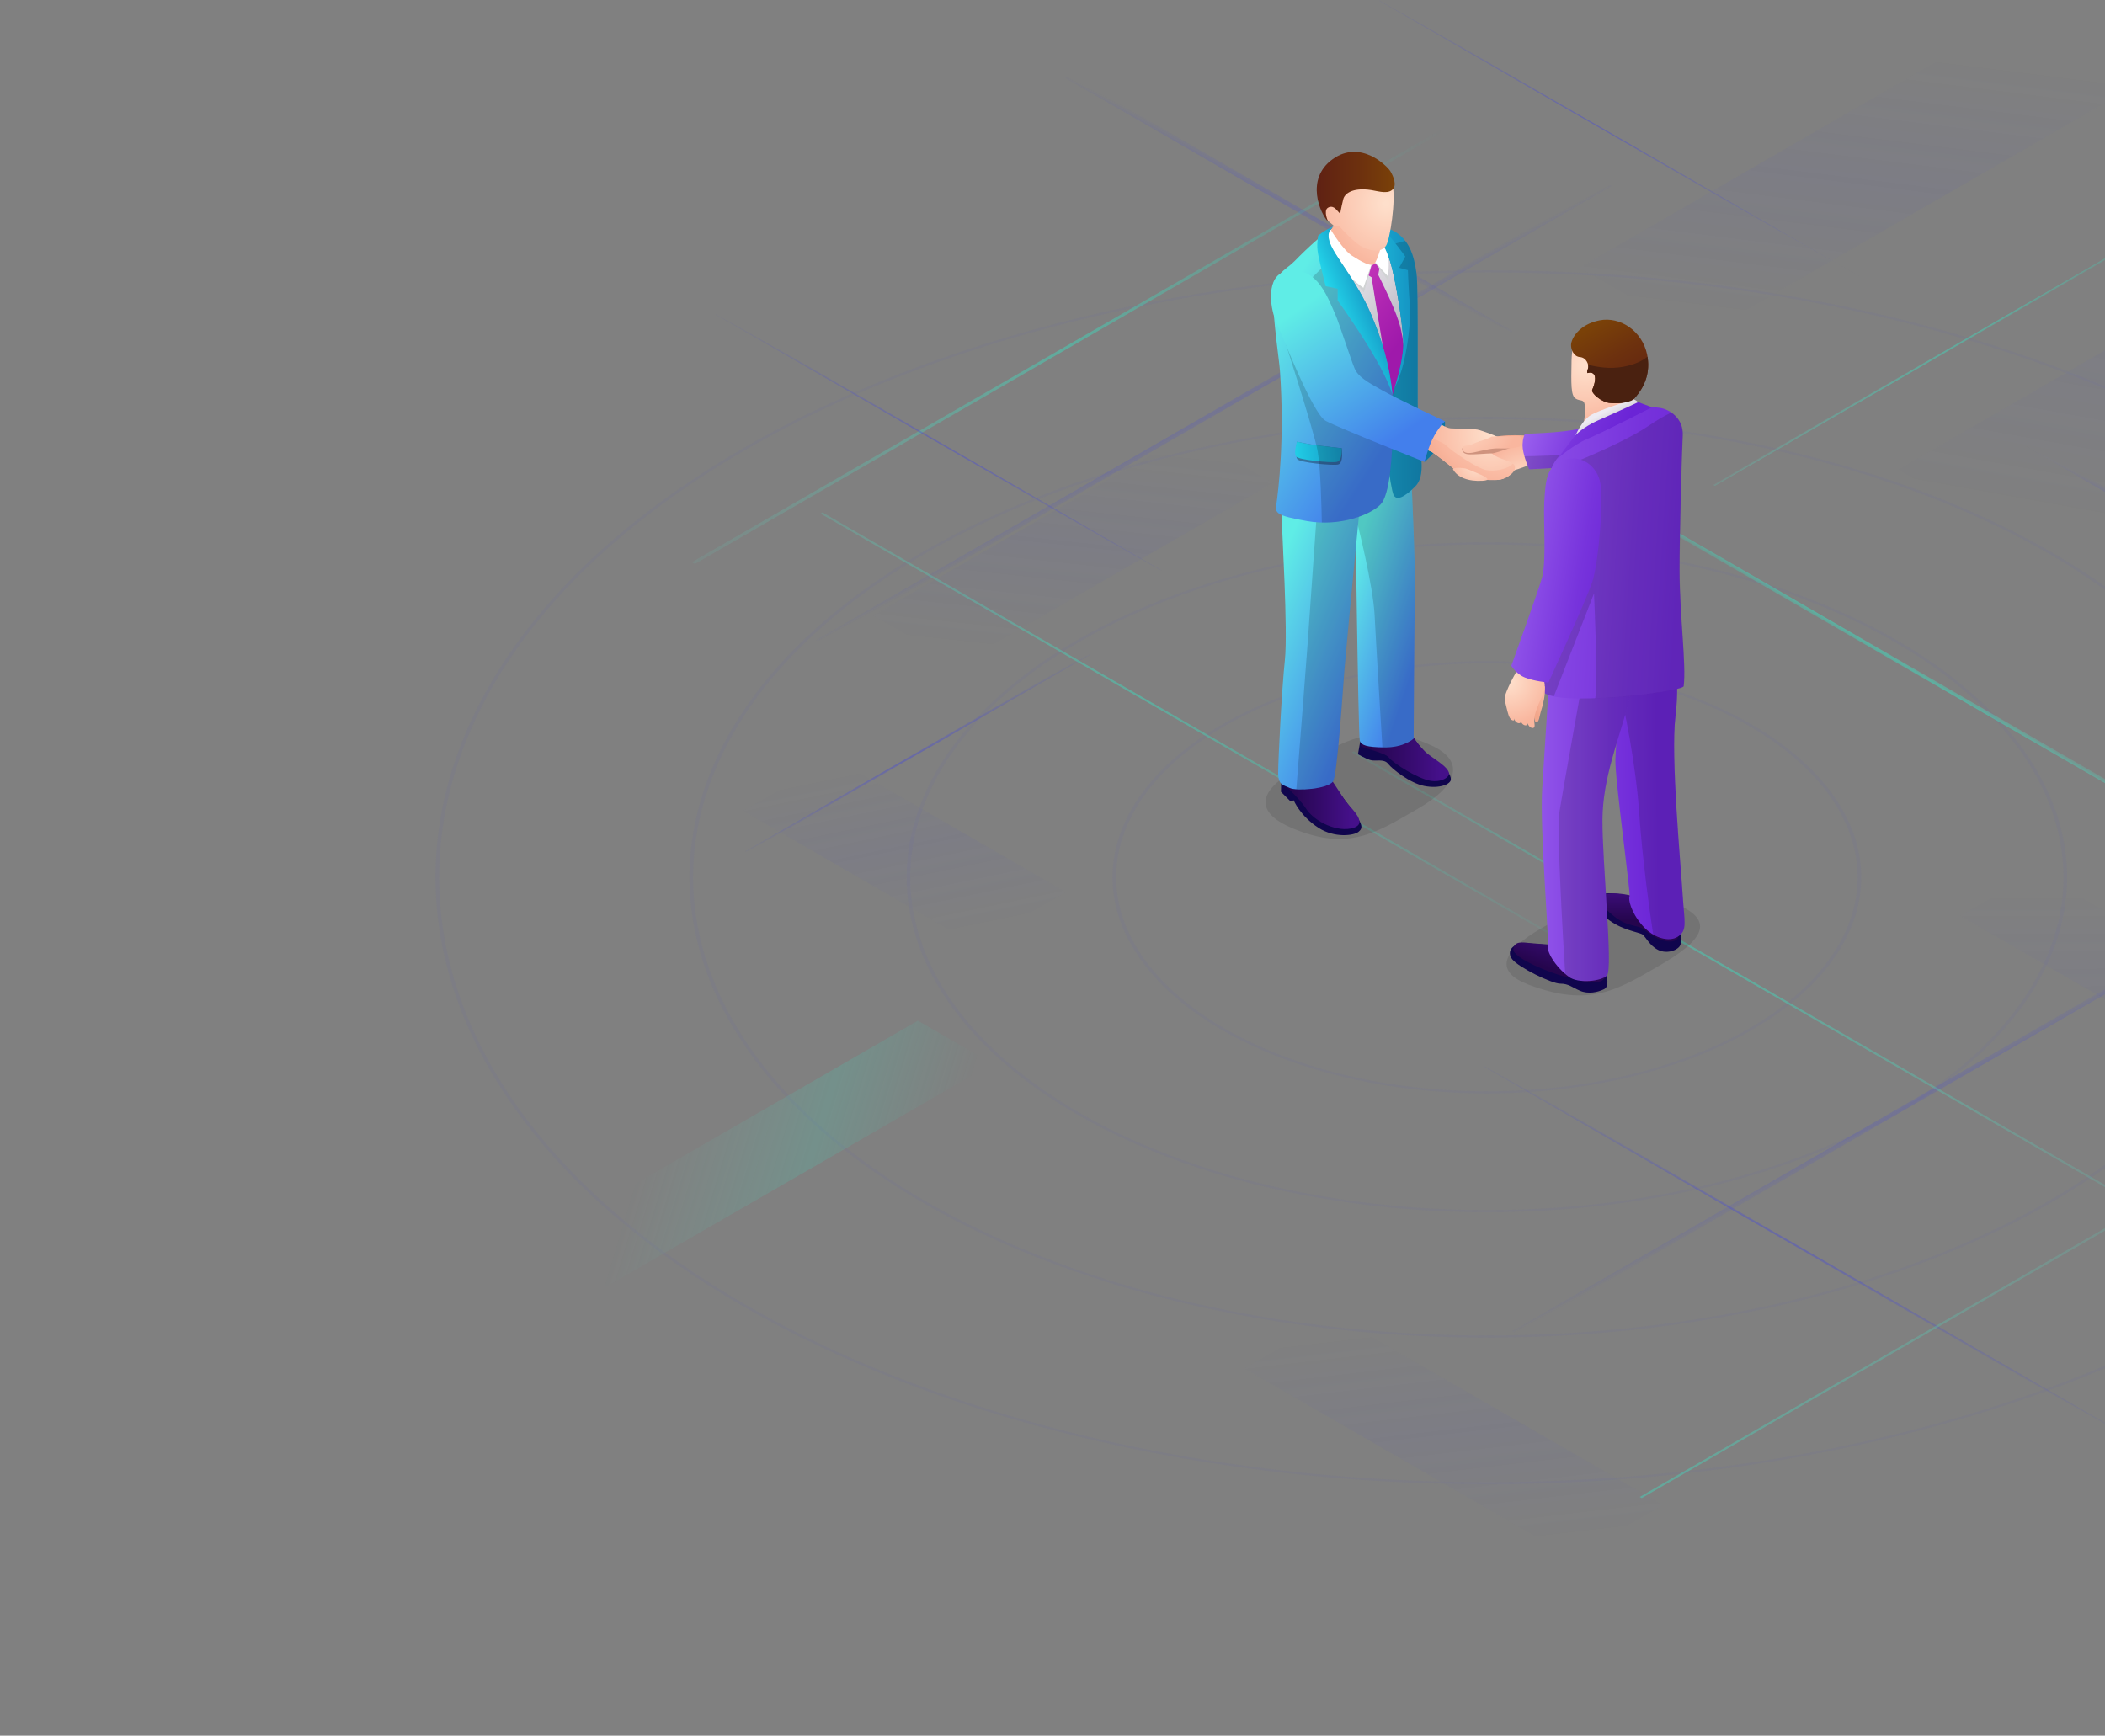 <svg width="998" height="823" fill="none" xmlns="http://www.w3.org/2000/svg"><rect width="100%" height="100%" fill="#808080" stroke="none"/><g opacity=".05" stroke="#4346DE" stroke-width="1.4"><circle r="144.226" transform="matrix(.866 -.5 .866 .5 704.949 415.975)"/><circle r="223.913" transform="matrix(.866 -.5 .866 .5 704.949 415.975)"/><circle r="307.979" transform="matrix(.866 -.5 .866 .5 704.95 415.975)"/><circle r="406.302" transform="matrix(.866 -.5 .866 .5 704.949 415.975)"/></g><path opacity=".2" transform="matrix(.866 -.5 .866 .5 716.955 631.249)" fill="url(#a)" d="M0 0h433.073v2.44H0z"/><path opacity=".2" transform="matrix(.866 -.5 .866 .5 387 303.509)" fill="url(#b)" d="M0 0h433.073v2.44H0z"/><path opacity=".45" d="M1122.62 441.309 778.048 242.368l-1.556.898 344.338 199.099 1.79-1.056z" fill="url(#c)"/><path opacity=".2" d="m1128.65 306.229-166.135-95.917-2.069 1.194 165.804 96.118 2.4-1.395z" fill="url(#d)"/><path opacity=".4" fill-rule="evenodd" clip-rule="evenodd" d="M779.145 6.1 328 266.57l1.428.852L780.392 6.82l-1.247-.72zM389.959 242.972l375.052 216.537-.959.553L389 243.526l.959-.554z" fill="url(#e)"/><path opacity=".4" transform="matrix(-.866 -.5 -.866 .5 1003.5 677.831)" fill="url(#f)" d="M0 0h345.396v1.107H0z"/><path opacity=".4" d="M812.083 229.838 1063.8 84.511l.8.462-251.597 145.411-.92-.546z" fill="url(#g)"/><path opacity=".4" transform="matrix(-.866 .5 -.866 -.5 516.989 310.349)" fill="url(#h)" d="M0 0h187.824v1.107H0z"/><path opacity=".4" fill-rule="evenodd" clip-rule="evenodd" d="m1016.82 572.681 134.32-77.548-1.1-.656-134.28 77.593-373.884-215.863-.959.554L1014.8 572.623 777.41 709.798l.959.554 237.491-137.117.11.062.96-.553-.11-.063z" fill="url(#i)"/><path opacity=".4" d="m339.28 149.132 210.634 121.61.678-.392-210.534-121.68-.778.462z" fill="url(#j)"/><path opacity=".2" d="m504.502 36.652 210.632 121.611 2.049-1.183L506.876 35.269l-2.374 1.383z" fill="url(#k)"/><path opacity=".4" transform="matrix(-.866 -.5 -.866 .5 898.183 140.689)" fill="url(#l)" d="M0 0h281.379v.719H0z"/><path opacity=".05" transform="matrix(-.866 -.5 -.866 .5 505.307 423.001)" fill="url(#m)" d="M0 0h126.79v49.801H0z"/><path opacity=".05" transform="matrix(-.866 -.5 -.866 .5 788.416 713.627)" fill="url(#n)" d="M0 0h179.31v49.801H0z"/><path opacity=".05" transform="matrix(-.866 -.5 -.866 .5 1159.05 525.009)" fill="url(#o)" d="M0 0h223.369v41.845H0z"/><path opacity=".05" transform="matrix(.866 -.5 .866 .5 414 291.84)" fill="url(#p)" d="M0 0h172.216v46.554H0z"/><path opacity=".05" transform="matrix(.866 -.5 .866 .5 748.853 126.923)" fill="url(#q)" d="M0 0h233.56v65.678H0z"/><path opacity=".15" transform="matrix(.866 -.5 .866 .5 251.983 589.734)" fill="url(#r)" d="M0 0h211.523v40.802H0z"/><path opacity=".05" transform="matrix(.866 -.5 .866 .5 900 222.694)" fill="url(#s)" d="M0 0h295.924v87.214H0z"/><path opacity=".1" d="M612.762 392.741c26.445 11.036 39.494 2.256 59.345-9.197 19.851-11.452 22.107-22.801 6.837-29.95-28.805-13.5-45.221.139-65.107 11.591-19.851 11.488-16.658 21.066-1.075 27.556z" fill="#000"/><path d="m645.731 346.792-1.908 10.828s3.331 1.978 5.795 2.742c2.464.798 6.49-.798 8.503 1.804 2.013 2.569 10.273 9.128 17.109 10.516 7.358 1.458 12.529-.902 12.633-3.019.104-2.117-1.805-5.588-8.503-9.961-6.698-4.372-12.389-14.957-12.389-14.957l-21.24 2.047z" fill="#10054D"/><path d="M645.176 353.698c1.006 1.215 11.279 2.985 13.327 5.518 2.29 2.916 13.812 10.03 19.608 11.002 5.275.902 9.335-1.735 8.85-3.748-.729-2.916-5.553-5.588-9.822-8.815-4.234-3.228-8.815-10.724-8.815-10.724l-23.217-.625.069 7.392z" fill="url(#t)"/><path d="M668.914 221.612s2.291 48.136 1.943 59.692c-.347 11.557-.624 68.889-.624 68.889s-4.477 4.339-14.09 4.2c-8.26-.104-10.689-1.041-11.453-3.089-.763-2.013-2.256-122.647-2.256-122.647l26.48-7.045z" fill="url(#u)"/><path d="M670.233 350.228s.277-57.332.624-68.889c.347-11.557-1.943-59.692-1.943-59.692l-26.48 7.045s-1.18-1.18-1.006 11.661c2.464 7.982 9.613 38.071 10.272 51.12.694 13.708 2.95 50.634 3.714 62.954.243 0 .486.035.729.035 9.613.07 14.09-4.234 14.09-4.234z" fill="#000" fill-opacity=".16"/><path d="m607.521 365.394-.208 10.064 4.581 4.581 1.458-.555s2.984 7.357 11.764 13.049c7.566 4.893 16.728 3.713 18.949 1.909 2.221-1.805 2.221-3.471-3.366-10.932-5.588-7.496-13.639-18.324-13.639-18.324l-19.539.208z" fill="#10054D"/><path d="M608.076 371.259s8.156 7.531 10.967 11.938c4.234 6.664 15.409 11.765 22.801 9.301 7.358-2.464-2.568-10.168-4.581-13.535-2.013-3.366-7.704-11.73-7.704-11.73l-21.795-.208.312 4.234z" fill="url(#v)"/><path d="M646.148 224.77s-7.809 81.418-8.746 92.628c-.729 9.127-3.401 50.599-5.449 53.202-2.811 3.609-17.421 4.546-20.441 3.054-3.019-1.492-5.518-1.18-5.518-7.218 0-6.039 1.666-39.286 3.193-53.619 1.458-13.709-1.423-61.116-1.492-67.189-.174-14.229 5.379-22.107 5.379-22.107l33.074 1.249z" fill="url(#w)"/><path d="M625.706 223.972c-1.77 24.675-5.205 73.019-5.657 79.994-.555 8.295-4.511 58.235-5.448 70.278 5.379.416 15.131-.799 17.387-3.644 2.048-2.603 4.72-44.076 5.449-53.203.902-11.21 8.745-92.627 8.745-92.627l-20.476-.798z" fill="#000" fill-opacity=".16"/><path opacity=".1" d="M724.58 466.836c28.979 11.036 42.028 2.638 61.914-8.85 19.851-11.487 28.527-21.343 6.837-29.95-21.17-8.399-42.34.451-62.226 11.904-19.851 11.487-22.281 20.857-6.525 26.896z" fill="#000"/><path d="M796.246 440.287s1.458 5.588.347 7.948c-1.11 2.359-6.247 4.234-10.377 2.221-4.13-2.013-5.934-6.247-7.496-7.358-1.562-1.11-10.377-2.117-16.971-7.704-6.594-5.588-5.691-11.731.903-11.835 6.594-.104 18.532 2.916 22.801 5.692 4.199 2.742 10.793 11.036 10.793 11.036z" fill="#10054D"/><path d="M793.122 446.291c-4.719.972-10.723-3.123-13.534-5.483-2.777-2.36-7.705-1.111-14.091-6.143-6.351-5.032-8.606-8.502-5.691-10.168 2.915-1.666 13.465-1.215 21.76 3.262 8.26 4.477 13.778 7.67 13.778 7.67s2.012 6.143 1.006 7.496c-1.006 1.354-.555 2.811-3.228 3.366z" fill="url(#x)"/><path d="M793.192 305.355s3.505 15.096 1.18 34.184c-2.36 19.088 2.533 70.798 3.366 84.402.833 13.57 2.499 17.318-2.533 20.337-3.783 2.291-11.071.833-16.589-5.518-5.518-6.386-6.698-12.563-6.039-13.743.66-1.18-7.045-56.153-6.698-65.037.347-8.884 3.505-50.6 3.505-50.6l23.808-4.025z" fill="url(#y)"/><path d="M795.205 444.278c5.032-3.054 3.366-6.767 2.533-20.337-.833-13.57-5.726-65.28-3.366-84.402s-1.18-34.184-1.18-34.184l-23.808 4.025s-1.908-.798-2.95 13.744c3.61 9.092 9.371 42.374 10.62 60.872 1.562 23.634 5.345 49.801 6.733 59.067 4.303 2.534 8.711 2.846 11.418 1.215z" fill="#0E0E0E" fill-opacity=".16"/><path d="M761.16 460.173s2.464 7.253-.556 8.815c-3.019 1.562-7.704 2.464-11.522.798-3.783-1.666-5.379-3.366-9.37-3.366-4.026 0-19.678-7.705-22.697-11.522-3.019-3.783 0-8.156 7.496-7.601 7.496.556 18.22 1.458 20.094 2.117 1.944.694 16.555 10.759 16.555 10.759z" fill="#10054D"/><path d="M757.828 465.517c-7.011.833-9.267-1.11-15.756-2.464-6.49-1.353-24.918-8.815-24.571-12.945.347-4.13 4.581-3.262 8.155-2.915 3.575.347 14.958 1.111 15.86 1.111.903 0 19.435 8.363 19.435 8.363s1.354 6.039.104 6.941c-1.215.903-1.353 1.701-3.227 1.909z" fill="url(#z)"/><path d="M771.397 310.387s4.199 9.058.174 24.64c-4.026 15.583-11.661 33.664-11.835 53.446-.173 19.782 5.102 71.249 2.117 74.095-3.019 2.845-13.639 3.817-17.942.659-6.976-5.136-10.724-12.39-10.064-14.923.659-2.499-3.853-55.458-2.673-74.407 1.18-18.949 4.373-68.369 4.373-68.369l35.85 4.859z" fill="url(#A)"/><path d="M753.004 307.888c-3.506 19.469-12.321 68.681-13.639 76.94-1.389 8.607 1.665 59.901 2.707 76.906.59.521 1.18 1.007 1.839 1.493 4.303 3.158 14.923 2.186 17.942-.66 3.02-2.846-2.255-54.313-2.117-74.095.174-19.781 7.809-37.863 11.835-53.445 4.025-15.582-.174-24.64-.174-24.64l-18.393-2.499z" fill="#0E0E0E" fill-opacity=".16"/><path d="M726.142 206.758s-14.368-1.492-20.094 1.319c-5.726 2.776-14.992 11.73-15.027 14.611 0 2.568 7.774 5.934 12.424 4.616 4.651-1.319 5.171-2.013 8.954-2.812 3.783-.798 11.279-3.227 14.056-4.685 2.741-1.457-.313-13.049-.313-13.049z" fill="url(#B)"/><path d="M638.026 106.843c-6.038 1.666-13.569 1.18-7.045 16.762 6.525 15.583 30.159 68.716 30.159 68.716s8.051-19.261 6.871-36.024c-1.179-16.762-11.244-45.428-11.244-45.428l-18.741-4.026z" fill="url(#C)"/><path d="m649.861 125.965 2.568-1.111 1.666 1.805-.659 3.679s7.149 13.951 9.821 22.454c2.672 8.503 3.228 19.99 2.221 25.369-1.006 5.379-5.934 13.188-5.934 13.188s-3.575-25.682-4.685-31.824c-1.111-6.143-4.581-28.042-4.581-28.042l-2.569-1.562 2.152-3.956z" fill="url(#D)"/><path d="M650.763 107.537s7.497-.937 13.188 4.199c4.095 3.714 6.351 8.468 7.635 17.908 1.146 8.329.07 66.807.903 76.038.833 9.232 3.678 19.782-1.493 24.988-5.205 5.205-8.988 6.906-10.307 3.887-1.353-3.02-5.379-29.985-3.193-38.037 2.187-8.051 8.225-24.467 7.878-34.358-.347-9.891-4.685-36.37-7.531-41.576-2.915-5.171-7.08-13.049-7.08-13.049z" fill="url(#E)"/><path d="M671.552 129.644c-1.007-7.496-2.673-12.042-5.345-15.443l-10.342 2.88c.659 1.215 1.319 2.43 1.909 3.505 2.846 5.206 7.218 31.686 7.531 41.577.347 9.891-5.692 26.306-7.878 34.358-2.187 8.051 1.839 35.017 3.193 38.036 1.353 3.019 5.136 1.284 10.307-3.887 5.206-5.206 2.36-15.756 1.492-24.953-.798-9.231.278-67.709-.867-76.073z" fill="#000" fill-opacity=".16"/><path d="M668.394 144.394a479.468 479.468 0 0 1-.903-16.312l-4.13-1.11 2.916-5.345s-8.364-11.626-12.008-14.229c-2.048-.139-3.54.104-3.54.104s4.199 7.878 7.045 13.084c2.846 5.206 7.218 31.686 7.531 41.577.208 6.108-2.013 14.714-4.269 22.28 1.076-2.395 3.019-7.392 3.436-8.78 2.36-7.739 4.616-22.107 3.922-31.269z" fill="url(#F)"/><path d="m653.019 110.071-14.992-3.228c-4.651 1.284-10.204 1.284-9.51 8.364 3.193 5.483 7.254 12.008 9.822 14.541 4.789 4.685 8.294 8.954 8.294 8.954l4.338-15.444 7.393 10.1s.416-8.85-.243-11.765c-.347-1.458-2.777-6.733-5.102-11.522z" fill="#D1D3D4"/><path d="m653.019 110.071-14.992-3.228c-4.651 1.284-10.204 1.284-9.51 8.364 3.193 5.483 7.254 12.008 9.822 14.541 4.789 4.685 8.051 6.698 8.051 6.698l4.581-13.188 7.15 7.809s.659-6.594 0-9.509c-.347-1.423-2.777-6.698-5.102-11.487z" fill="#fff"/><path d="M632.751 107.294s-4.685 1.457-2.117 8.155c2.569 6.698 12.737 17.977 19.331 33.421 6.594 15.409 11.071 31.72 10.62 50.392-.451 18.671-1.805 35.433-6.039 39.875-4.754 4.998-19.33 10.62-34.739 7.948-15.409-2.672-15.201-3.991-14.646-8.017.902-6.594 3.991-30.714 1.666-63.406-.451-6.247-4.789-33.837-2.672-40.535 2.117-6.698 5.934-7.496 9.821-11.522 2.534-2.603 6.386-6.42 10.932-10.342 2.43-2.082 4.789-5.067 7.843-5.969z" fill="url(#G)"/><path d="M614.913 209.431s4.928 1.145 10.03 1.804c5.067.66 11.175 1.284 11.175 1.284s1.076 7.15-1.77 7.74c-2.846.555-18.151-.937-19.296-2.569-1.18-1.665-.139-8.259-.139-8.259z" fill="#000" fill-opacity=".32"/><path d="M614.913 209.431s4.928 1.145 10.03 1.804c5.067.66 11.175 1.284 11.175 1.284s.486 5.935-2.36 6.49c-2.846.555-18.151-.937-19.296-2.568-1.18-1.666.451-7.01.451-7.01z" fill="url(#H)"/><path d="M685.052 199.817s.451 5.38-2.221 10.273c-2.673 4.928-7.497 8.954-7.497 8.954s-.798-10.169 1.909-13.951c2.672-3.818 7.809-5.276 7.809-5.276z" fill="url(#I)"/><path d="M685.052 199.817s.451 5.38-2.221 10.273c-2.673 4.928-7.497 8.954-7.497 8.954s-.798-10.169 1.909-13.951c2.672-3.818 7.809-5.276 7.809-5.276z" fill="#10759F"/><path d="M681.859 200.269s3.332 2.602 5.9 2.845c2.568.243 11.14-.104 13.951.903 2.672.937 11.036 3.436 11.244 5.691.243 2.256-2.845.764-5.275.417-2.429-.347-6.455-.66-6.455-.66s4.928 5.137 7.982 6.837c3.054 1.701 7.948 2.568 8.781 4.304.798 1.7-.243 3.366-2.707 5.067-3.748 2.602-6.837 1.769-10.03 1.874-5.588.208-12.043-2.048-14.611-4.2-2.568-2.151-9.891-7.912-11.522-8.884-1.631-.972-7.6-3.193-7.6-3.193l9.925-11.279.417.278z" fill="url(#J)"/><path d="M715.245 225.672c2.499-1.735 3.54-3.366 2.707-5.067-.139-.277-.417-.555-.729-.798-2.047 2.603-8.641 3.957-12.737 3.054-4.372-.971-15.617-8.502-18.879-11.661-1.666-1.596-7.149-3.678-12.077-5.275l-2.013 5.38s5.969 2.221 7.6 3.192c1.631.972 8.954 6.733 11.522 8.885 2.568 2.152 9.023 4.407 14.611 4.199 3.158-.139 6.247.694 9.995-1.909z" fill="url(#K)"/><path d="m633.341 120.516-18.671 18.429-7.947 15.096s16.346 50.392 18.012 60.04c1.422 8.121 1.839 27.694 1.943 33.663 12.702.347 23.842-4.338 27.903-8.572 4.234-4.442 5.587-21.239 6.038-39.876.452-18.671-4.025-34.982-10.619-50.391-5.171-12.112-12.494-21.586-16.659-28.389z" fill="#000" fill-opacity=".16"/><path d="M608.042 129.332c-6.525 2.082-6.872 14.61-2.777 23.773 2.673 5.969 17.006 43.103 23.287 46.469 6.247 3.367 46.817 19.435 46.817 19.435s1.909-7.704 4.685-12.528c2.777-4.79 5.032-6.698 5.032-6.698s-22.107-10.377-29.707-14.646c-7.6-4.234-11.522-6.594-13.188-10.515-1.666-3.922-7.114-20.823-8.884-24.988-4.512-10.342-9.856-25.196-25.265-20.302z" fill="url(#L)"/><path d="M754.253 154.042c-4.442 2.186-8.954 5.795-9.162 16.97-.208 11.175-.347 16.52 1.909 17.977 2.221 1.458 3.922 0 4.373 3.124.451 3.123-.451 8.26-.451 8.26l24.362-5.484s-1.665-3.921-.104-7.947c1.562-4.026 8.607-11.835 3.228-23.357-5.379-11.452-18.914-12.112-24.155-9.543z" fill="url(#M)"/><path d="M744.848 163.516c-.07 2.117 1.215 5.588 4.234 5.796 3.019.208 4.477 3.783 3.783 5.483-.66 1.666-.209 2.117-.209 2.117s2.222-.902 3.228.903c1.006 1.804-.347 5.587-1.006 7.045-.66 1.457 4.372 5.934 8.502 6.247 4.13.347 9.718-.104 11.522-2.221 1.805-2.117 8.364-9.267 6.039-20.685-2.36-11.383-12.841-18.22-22.558-16.311-9.718 1.909-13.431 8.607-13.535 11.626z" fill="url(#N)"/><path d="M722.984 205.682s-1.561 2.95-1.006 7.115c.555 4.164 3.019 9.752 3.019 9.752l41.403-2.291s31.928-1.353 30.506-14.367c-1.354-12.425-9.857-11.835-28.32-7.045-18.463 4.824-25.681 5.587-31.685 6.108-6.004.52-13.917.728-13.917.728z" fill="url(#O)"/><path d="M746.896 206.689s3.088-7.843 8.121-10.307c6.941-3.401 19.643-6.941 19.643-6.941s4.233 1.18 1.075 4.962c-3.088 3.783-28.839 12.286-28.839 12.286z" fill="url(#P)"/><path d="M796.905 205.855c-.034-.451-.138-.867-.208-1.318-8.329 2.255-27.208 9.752-44.491 10.654-14.993.798-24.641 1.076-29.465 1.145.937 3.193 2.221 6.178 2.221 6.178l41.438-2.291s8.156-.347 16.034-2.36c5.899-1.943 11.695-4.789 14.09-8.815.381-.971.52-2.013.381-3.193z" fill="#0E0E0E" fill-opacity=".16"/><path d="M767.198 198.047c5.032-1.666 10.273-4.789 10.273-4.789s5.032-.521 9.474.139c4.477.659 11.279 4.789 10.828 13.188-.451 8.363-1.527 48.1-1.492 64.03.069 22.072 3.227 44.457 1.943 54.73-.347 2.811-64.447 10.376-66.807 2.082-1.11-3.922 4.894-54.626 5.449-73.644.555-18.983-6.351-26.931 1.701-36.787 8.051-9.856 17.109-15.756 22.245-17.11 5.171-1.284 6.386-1.839 6.386-1.839z" fill="url(#Q)"/><path d="M746.202 207.313c2.36-3.123 7.392-6.143 11.383-7.947 11.348-4.998 19.122-8.677 19.122-8.677l6.525 2.43s-22.558 11.591-30.645 14.992c-6.698 2.811-14.229 9.371-14.229 9.371l7.844-10.169z" fill="url(#R)"/><path d="m632.994 105.073-1.908 4.13s5.691 9.37 9.96 12.077c4.234 2.672 9.266 5.692 10.724 3.575 1.457-2.117 3.019-7.948 3.019-7.948l-21.795-11.834z" fill="url(#S)"/><path d="m632.752 107.294 2.36.104s7.149 8.26 11.522 10.064c4.372 1.805 8.606 2.013 10.515-1.006 1.909-3.019 4.685-21.448 3.124-28.701-1.562-7.253-11.835-20.996-26.827-11.07-14.958 9.96-4.373 27.485-3.783 28.041.521.555 3.089 2.568 3.089 2.568z" fill="url(#T)"/><path d="M629.628 105.038s-2.186-4.962-.208-6.42c.278-.208.59-.347.867-.451 1.076-.347 2.256.104 3.02.937l2.082 2.256s.347-2.36 1.423-6.768c.659-2.846 4.234-5.38 11.626-4.685 3.922.347 8.815 2.36 11.522.208 2.672-2.117.555-6.698-.798-8.954-1.354-2.22-13.951-15.235-27.278-5.726-13.327 9.51-5.83 26.063-2.256 29.603z" fill="url(#U)"/><path d="M781.08 169.138c-2.048 1.7-5.553 3.679-11.487 4.789-6.178 1.145-12.286.174-16.659-.972.139.695.174 1.354-.034 1.84-.66 1.666-.209 2.117-.209 2.117s2.222-.903 3.228.902c1.006 1.805-.347 5.588-1.007 7.045-.659 1.458 4.373 5.935 8.503 6.247 4.13.347 9.718-.104 11.522-2.221 1.701-2.048 7.982-8.884 6.143-19.747z" fill="#4A2110"/><path d="M693.589 211.998c-.833.972-.347 3.158 2.43 3.401 2.776.243 8.849-.416 11.14-.416 2.29 0 13.5-4.373 13.5-4.373l-27.07 1.388z" fill="#CF937E"/><path d="M707.297 207.001c-2.707 1.527-6.837 2.395-9.023 3.505-2.186 1.111-4.13.486-4.685 1.493-.555 1.006-.174 3.713 5.31 2.499 5.483-1.215 8.572-2.013 11.834-1.875 3.262.139 9.579.035 10.759-1.735 1.18-1.77-1.076-4.164-1.076-4.164l-13.119.277z" fill="url(#V)"/><path d="M688.904 222.548c-.555-1.041 4.928-.833 6.559-.208 1.631.625 7.358 2.915 8.711 3.818.937.624 2.256 1.596-1.284 1.804-6.733.417-11.973-1.631-13.986-5.414z" fill="url(#W)"/><path d="M798.293 325.345c1.25-10.273-1.874-32.692-1.943-54.73-.035-15.929 1.041-55.666 1.492-64.03.278-5.275-2.325-8.885-5.414-10.967-2.776 1.284-6.351 3.228-10.654 6.178-11.314 7.739-33.733 16.762-33.733 16.762l-11.418 41.854c-1.354 22.107-6.143 63.545-5.136 67.05.208.798 1.006 1.423 2.221 1.943l2.984.764 19.053-48.795s2.013 43.867.556 49.732c18.948-.694 41.784-4.061 41.992-5.761z" fill="#0E0E0E" fill-opacity=".16"/><path d="M732.458 325.31c.243 4.407-.867 8.711-1.7 11.313-.972 2.916-.972 6.143-2.534 5.831-1.527-.312-1.353-13.361-1.353-13.361l5.587-3.783z" fill="url(#X)"/><path d="M721.561 313.996s-5.206 8.433-7.323 13.986c-1.145 2.985-1.006 3.47.417 9.127.659 2.638 1.457 4.512 2.915 4.512.659 0 .035-1.527.035-1.527s.59 2.603 2.394 2.811c1.805.174.59-1.805.59-1.805s.868 2.742 2.638 2.846c1.805.07.521-2.013.521-2.013s.971 2.881 2.429 3.193c1.457.313 1.562-.624 1.284-2.637-.312-2.395.451-4.651 2.082-8.746 1.735-4.338 3.436-6.42 2.672-10.203-.763-3.783 1.979-7.427 1.979-7.427l-12.633-2.117z" fill="url(#Y)"/><path d="M740.753 218.245c7.704-3.019 15.548 1.562 17.734 9.613 2.186 8.087-.694 39.148-3.505 47.858-2.811 8.711-20.858 47.928-20.858 47.928s-6.837-.66-11.14-2.395c-4.303-1.735-6.455-5.587-6.455-5.587s12.181-33.664 14.472-41.438c2.29-7.808.659-27.313 1.145-36.024.59-10.584 1.18-17.074 8.607-19.955z" fill="url(#Z)"/><path d="M649.965 148.87c-6.594-15.409-16.762-26.688-19.33-33.421-2.187-5.726.902-7.6 1.839-8.051-2.776.868-5.275 2.464-7.531 4.338-.52 4.477-.902 5.553 1.007 13.57 2.012 8.502 2.568 10.376 2.568 10.376l5.691 1.215v5.588s21.934 30.158 25.96 44.769c-1.215-13.778-5.067-26.376-10.204-38.384z" fill="url(#aa)"/><defs><linearGradient id="A" x1="786.83" y1="385.359" x2="706.12" y2="385.359" gradientUnits="userSpaceOnUse"><stop offset=".035" stop-color="#6B24D6"/><stop offset=".294" stop-color="#7733DC"/><stop offset=".794" stop-color="#975CED"/><stop offset="1" stop-color="#A56EF4"/></linearGradient><linearGradient id="a" x1="433.073" y1="1.236" x2="432.669" y2="14.458" gradientUnits="userSpaceOnUse"><stop stop-color="#4346DE" stop-opacity="0"/><stop offset=".474" stop-color="#4346DE"/><stop offset="1" stop-color="#4346DE" stop-opacity="0"/></linearGradient><linearGradient id="c" x1="1186.14" y1="479.105" x2="1181.16" y2="487.41" gradientUnits="userSpaceOnUse"><stop offset=".126" stop-color="#5FEFD5" stop-opacity="0"/><stop offset=".554" stop-color="#30ECC9"/><stop offset="1" stop-color="#30ECC9" stop-opacity="0"/></linearGradient><linearGradient id="d" x1="974.534" y1="218.506" x2="970.327" y2="226.851" gradientUnits="userSpaceOnUse"><stop stop-color="#4346DE" stop-opacity="0"/><stop offset=".474" stop-color="#4346DE"/><stop offset="1" stop-color="#4346DE" stop-opacity="0"/></linearGradient><linearGradient id="e" x1="283.089" y1="273.486" x2="709.237" y2="186.611" gradientUnits="userSpaceOnUse"><stop stop-color="#5FEFD5" stop-opacity="0"/><stop offset=".554" stop-color="#30ECC9"/><stop offset="1" stop-color="#30ECC9" stop-opacity="0"/></linearGradient><linearGradient id="f" x1="345.396" y1=".561" x2="345.292" y2="6.564" gradientUnits="userSpaceOnUse"><stop stop-color="#4346DE" stop-opacity="0"/><stop offset=".474" stop-color="#4346DE"/><stop offset="1" stop-color="#4346DE" stop-opacity="0"/></linearGradient><linearGradient id="g" x1="765.469" y1="257.328" x2="767.297" y2="260.415" gradientUnits="userSpaceOnUse"><stop stop-color="#5FEFD5" stop-opacity="0"/><stop offset=".554" stop-color="#30ECC9"/><stop offset="1" stop-color="#30ECC9" stop-opacity="0"/></linearGradient><linearGradient id="h" x1="187.824" y1=".561" x2="187.632" y2="6.559" gradientUnits="userSpaceOnUse"><stop stop-color="#4346DE" stop-opacity="0"/><stop offset=".474" stop-color="#4346DE"/><stop offset="1" stop-color="#4346DE" stop-opacity="0"/></linearGradient><linearGradient id="i" x1="1121.12" y1="549.503" x2="573.927" y2="404.207" gradientUnits="userSpaceOnUse"><stop stop-color="#5FEFD5" stop-opacity="0"/><stop offset=".554" stop-color="#30ECC9"/><stop offset="1" stop-color="#30ECC9" stop-opacity="0"/></linearGradient><linearGradient id="j" x1="550.257" y1="270.544" x2="552.031" y2="267.361" gradientUnits="userSpaceOnUse"><stop stop-color="#4346DE" stop-opacity="0"/><stop offset=".474" stop-color="#4346DE"/><stop offset="1" stop-color="#4346DE" stop-opacity="0"/></linearGradient><linearGradient id="k" x1="716.172" y1="157.664" x2="721.159" y2="148.063" gradientUnits="userSpaceOnUse"><stop stop-color="#4346DE" stop-opacity="0"/><stop offset=".474" stop-color="#4346DE"/><stop offset="1" stop-color="#4346DE" stop-opacity="0"/></linearGradient><linearGradient id="l" x1="281.379" y1=".364" x2="281.326" y2="3.965" gradientUnits="userSpaceOnUse"><stop stop-color="#4346DE" stop-opacity="0"/><stop offset=".474" stop-color="#4346DE"/><stop offset=".949" stop-color="#4346DE" stop-opacity="0"/></linearGradient><linearGradient id="m" x1="126.79" y1="25.224" x2="22.892" y2="73.993" gradientUnits="userSpaceOnUse"><stop stop-color="#4346DE" stop-opacity="0"/><stop offset=".474" stop-color="#4346DE"/><stop offset="1" stop-color="#4346DE" stop-opacity="0"/></linearGradient><linearGradient id="n" x1="179.31" y1="25.224" x2="54.848" y2="107.847" gradientUnits="userSpaceOnUse"><stop stop-color="#4346DE" stop-opacity="0"/><stop offset=".474" stop-color="#4346DE"/><stop offset="1" stop-color="#4346DE" stop-opacity="0"/></linearGradient><linearGradient id="o" x1="223.369" y1="21.194" x2="109.904" y2="132.865" gradientUnits="userSpaceOnUse"><stop stop-color="#4346DE" stop-opacity="0"/><stop offset=".474" stop-color="#4346DE"/><stop offset="1" stop-color="#4346DE" stop-opacity="0"/></linearGradient><linearGradient id="p" x1="172.216" y1="23.579" x2="54.677" y2="103.746" gradientUnits="userSpaceOnUse"><stop stop-color="#4346DE" stop-opacity="0"/><stop offset=".474" stop-color="#4346DE"/><stop offset="1" stop-color="#4346DE" stop-opacity="0"/></linearGradient><linearGradient id="q" x1="222.331" y1="35.897" x2="66.129" y2="136.224" gradientUnits="userSpaceOnUse"><stop stop-color="#4346DE" stop-opacity="0"/><stop offset=".474" stop-color="#4346DE"/><stop offset="1" stop-color="#4346DE" stop-opacity="0"/></linearGradient><linearGradient id="r" x1="16.672" y1="27.329" x2="84.023" y2="123.117" gradientUnits="userSpaceOnUse"><stop stop-color="#5FEFD5" stop-opacity="0"/><stop offset=".554" stop-color="#30ECC9"/><stop offset="1" stop-color="#30ECC9" stop-opacity="0"/></linearGradient><linearGradient id="s" x1="285.585" y1="49.812" x2="73.935" y2="160.571" gradientUnits="userSpaceOnUse"><stop stop-color="#4346DE" stop-opacity="0"/><stop offset=".474" stop-color="#4346DE"/><stop offset="1" stop-color="#4346DE" stop-opacity="0"/></linearGradient><linearGradient id="t" x1="645.071" y1="358.378" x2="686.976" y2="358.378" gradientUnits="userSpaceOnUse"><stop offset=".091" stop-color="#25054D"/><stop offset=".471" stop-color="#330A68"/><stop offset=".894" stop-color="#45108A"/></linearGradient><linearGradient id="u" x1="653.929" y1="227.441" x2="695.823" y2="241.697" gradientUnits="userSpaceOnUse"><stop stop-color="#5FEDE6"/><stop offset="1" stop-color="#437FEC"/></linearGradient><linearGradient id="v" x1="607.755" y1="380.075" x2="644.516" y2="380.075" gradientUnits="userSpaceOnUse"><stop offset=".091" stop-color="#25054D"/><stop offset=".471" stop-color="#330A68"/><stop offset=".894" stop-color="#45108A"/></linearGradient><linearGradient id="w" x1="622.212" y1="230.142" x2="678.168" y2="253.795" gradientUnits="userSpaceOnUse"><stop stop-color="#5FEDE6"/><stop offset="1" stop-color="#437FEC"/></linearGradient><linearGradient id="x" x1="777.609" y1="438.5" x2="777.609" y2="416.534" gradientUnits="userSpaceOnUse"><stop offset=".091" stop-color="#25054D"/><stop offset=".471" stop-color="#330A68"/><stop offset=".894" stop-color="#45108A"/></linearGradient><linearGradient id="y" x1="788.93" y1="375.38" x2="704.869" y2="376.497" gradientUnits="userSpaceOnUse"><stop offset=".035" stop-color="#6B24D6"/><stop offset=".294" stop-color="#7733DC"/><stop offset=".794" stop-color="#975CED"/><stop offset="1" stop-color="#A56EF4"/></linearGradient><linearGradient id="z" x1="737.229" y1="462.879" x2="745.94" y2="437.286" gradientUnits="userSpaceOnUse"><stop offset=".091" stop-color="#25054D"/><stop offset=".471" stop-color="#330A68"/><stop offset=".894" stop-color="#45108A"/></linearGradient><linearGradient id="b" x1="433.073" y1="1.236" x2="432.669" y2="14.458" gradientUnits="userSpaceOnUse"><stop stop-color="#4346DE" stop-opacity="0"/><stop offset=".474" stop-color="#4346DE"/><stop offset="1" stop-color="#4346DE" stop-opacity="0"/></linearGradient><linearGradient id="Z" x1="769.657" y1="275.098" x2="701.367" y2="264.439" gradientUnits="userSpaceOnUse"><stop offset=".035" stop-color="#6B24D6"/><stop offset=".294" stop-color="#7733DC"/><stop offset=".794" stop-color="#975CED"/><stop offset="1" stop-color="#A56EF4"/></linearGradient><linearGradient id="C" x1="677.132" y1="166.748" x2="630.913" y2="128.208" gradientUnits="userSpaceOnUse"><stop offset=".035" stop-color="#9D9EB3"/><stop offset=".581" stop-color="#D4D1D8"/><stop offset="1" stop-color="#EEEBF2"/></linearGradient><linearGradient id="D" x1="665.361" y1="165.263" x2="598.615" y2="114.017" gradientUnits="userSpaceOnUse"><stop offset=".035" stop-color="#9F19AB"/><stop offset=".244" stop-color="#AE25B1"/><stop offset=".645" stop-color="#D744BF"/><stop offset="1" stop-color="#FF63CE"/></linearGradient><linearGradient id="E" x1="676.936" y1="171.503" x2="610.19" y2="172.341" gradientUnits="userSpaceOnUse"><stop offset=".035" stop-color="#138BBD"/><stop offset=".226" stop-color="#169AC7"/><stop offset=".595" stop-color="#1FC3DF"/><stop offset="1" stop-color="#2AF6FF"/></linearGradient><linearGradient id="F" x1="678.193" y1="145.903" x2="624.573" y2="145.903" gradientUnits="userSpaceOnUse"><stop offset=".035" stop-color="#138BBD"/><stop offset=".226" stop-color="#169AC7"/><stop offset=".595" stop-color="#1FC3DF"/><stop offset="1" stop-color="#2AF6FF"/></linearGradient><linearGradient id="G" x1="626.615" y1="113.461" x2="692.8" y2="156.128" gradientUnits="userSpaceOnUse"><stop stop-color="#5FEDE6"/><stop offset="1" stop-color="#437FEC"/></linearGradient><linearGradient id="H" x1="646.197" y1="212.608" x2="599.139" y2="216.099" gradientUnits="userSpaceOnUse"><stop offset=".035" stop-color="#138BBD"/><stop offset=".226" stop-color="#169AC7"/><stop offset=".595" stop-color="#1FC3DF"/><stop offset="1" stop-color="#2AF6FF"/></linearGradient><linearGradient id="I" x1="680.117" y1="209.37" x2="658.333" y2="195.755" gradientUnits="userSpaceOnUse"><stop offset=".035" stop-color="#138BBD"/><stop offset=".226" stop-color="#169AC7"/><stop offset=".595" stop-color="#1FC3DF"/><stop offset="1" stop-color="#2AF6FF"/></linearGradient><linearGradient id="U" x1="624.28" y1="88.51" x2="661.202" y2="88.51" gradientUnits="userSpaceOnUse"><stop offset=".035" stop-color="#602213"/><stop offset=".571" stop-color="#6D310E"/><stop offset="1" stop-color="#7A4108"/></linearGradient><linearGradient id="R" x1="769.957" y1="209.591" x2="706.842" y2="179.989" gradientUnits="userSpaceOnUse"><stop offset=".035" stop-color="#6B24D6"/><stop offset=".294" stop-color="#7733DC"/><stop offset=".794" stop-color="#975CED"/><stop offset="1" stop-color="#A56EF4"/></linearGradient><linearGradient id="L" x1="635.907" y1="132.349" x2="679.784" y2="195.758" gradientUnits="userSpaceOnUse"><stop stop-color="#5FEDE6"/><stop offset="1" stop-color="#437FEC"/></linearGradient><linearGradient id="Q" x1="816.119" y1="265.392" x2="672.486" y2="256.329" gradientUnits="userSpaceOnUse"><stop offset=".035" stop-color="#6B24D6"/><stop offset=".294" stop-color="#7733DC"/><stop offset=".794" stop-color="#975CED"/><stop offset="1" stop-color="#A56EF4"/></linearGradient><linearGradient id="N" x1="775.57" y1="189.36" x2="755.721" y2="154.263" gradientUnits="userSpaceOnUse"><stop offset=".035" stop-color="#602213"/><stop offset=".571" stop-color="#6D310E"/><stop offset="1" stop-color="#7A4108"/></linearGradient><linearGradient id="O" x1="768.823" y1="212.867" x2="716.101" y2="196.203" gradientUnits="userSpaceOnUse"><stop offset=".035" stop-color="#6B24D6"/><stop offset=".294" stop-color="#7733DC"/><stop offset=".794" stop-color="#975CED"/><stop offset="1" stop-color="#A56EF4"/></linearGradient><linearGradient id="P" x1="765.998" y1="206.257" x2="760.005" y2="195.624" gradientUnits="userSpaceOnUse"><stop offset=".035" stop-color="#9D9EB3"/><stop offset=".581" stop-color="#D4D1D8"/><stop offset="1" stop-color="#EEEBF2"/></linearGradient><linearGradient id="aa" x1="658.31" y1="142.303" x2="628.149" y2="154.87" gradientUnits="userSpaceOnUse"><stop offset=".035" stop-color="#138BBD"/><stop offset=".226" stop-color="#169AC7"/><stop offset=".595" stop-color="#1FC3DF"/><stop offset="1" stop-color="#2AF6FF"/></linearGradient><radialGradient id="M" cx="0" cy="0" r="1" gradientUnits="userSpaceOnUse" gradientTransform="translate(751.439 172.976) scale(29.431)"><stop offset=".03" stop-color="#FEDFCB"/><stop offset="1" stop-color="#F9B69E"/></radialGradient><radialGradient id="S" cx="0" cy="0" r="1" gradientUnits="userSpaceOnUse" gradientTransform="translate(663.122 96.217) scale(32.915)"><stop offset=".03" stop-color="#FEDFCB"/><stop offset="1" stop-color="#F9B69E"/></radialGradient><radialGradient id="T" cx="0" cy="0" r="1" gradientUnits="userSpaceOnUse" gradientTransform="translate(657.313 96.49) scale(35.109)"><stop offset=".03" stop-color="#FEDFCB"/><stop offset="1" stop-color="#F9B69E"/></radialGradient><radialGradient id="J" cx="0" cy="0" r="1" gradientUnits="userSpaceOnUse" gradientTransform="translate(707.084 206.016) scale(30.024)"><stop offset=".03" stop-color="#FEDFCB"/><stop offset="1" stop-color="#F9B69E"/></radialGradient><radialGradient id="K" cx="0" cy="0" r="1" gradientUnits="userSpaceOnUse" gradientTransform="translate(715.131 192.557) scale(46.637)"><stop offset=".03" stop-color="#FEDFCB"/><stop offset=".778" stop-color="#F9B69E"/><stop offset=".995" stop-color="#F2A78C"/></radialGradient><radialGradient id="W" cx="0" cy="0" r="1" gradientUnits="userSpaceOnUse" gradientTransform="translate(699.746 220.339) scale(13.49)"><stop offset=".03" stop-color="#FEDFCB"/><stop offset="1" stop-color="#F9B69E"/></radialGradient><radialGradient id="X" cx="0" cy="0" r="1" gradientUnits="userSpaceOnUse" gradientTransform="rotate(-7.545 2885.092 -5496.606) scale(19.322)"><stop offset=".03" stop-color="#FEDFCB"/><stop offset=".778" stop-color="#F9B69E"/><stop offset=".995" stop-color="#F2A78C"/></radialGradient><radialGradient id="Y" cx="0" cy="0" r="1" gradientUnits="userSpaceOnUse" gradientTransform="rotate(-1.1 17189.236 -37101.542) scale(20.546)"><stop offset=".03" stop-color="#FEDFCB"/><stop offset="1" stop-color="#F9B69E"/></radialGradient><radialGradient id="B" cx="0" cy="0" r="1" gradientUnits="userSpaceOnUse" gradientTransform="rotate(4.445 -2591.42 9426.205) scale(24.867)"><stop offset=".03" stop-color="#FEDFCB"/><stop offset=".778" stop-color="#F9B69E"/><stop offset=".995" stop-color="#F2A78C"/></radialGradient><radialGradient id="V" cx="0" cy="0" r="1" gradientUnits="userSpaceOnUse" gradientTransform="rotate(4.445 -2168.834 9027.1) scale(27.875)"><stop offset=".03" stop-color="#FEDFCB"/><stop offset="1" stop-color="#F9B69E"/></radialGradient></defs></svg>